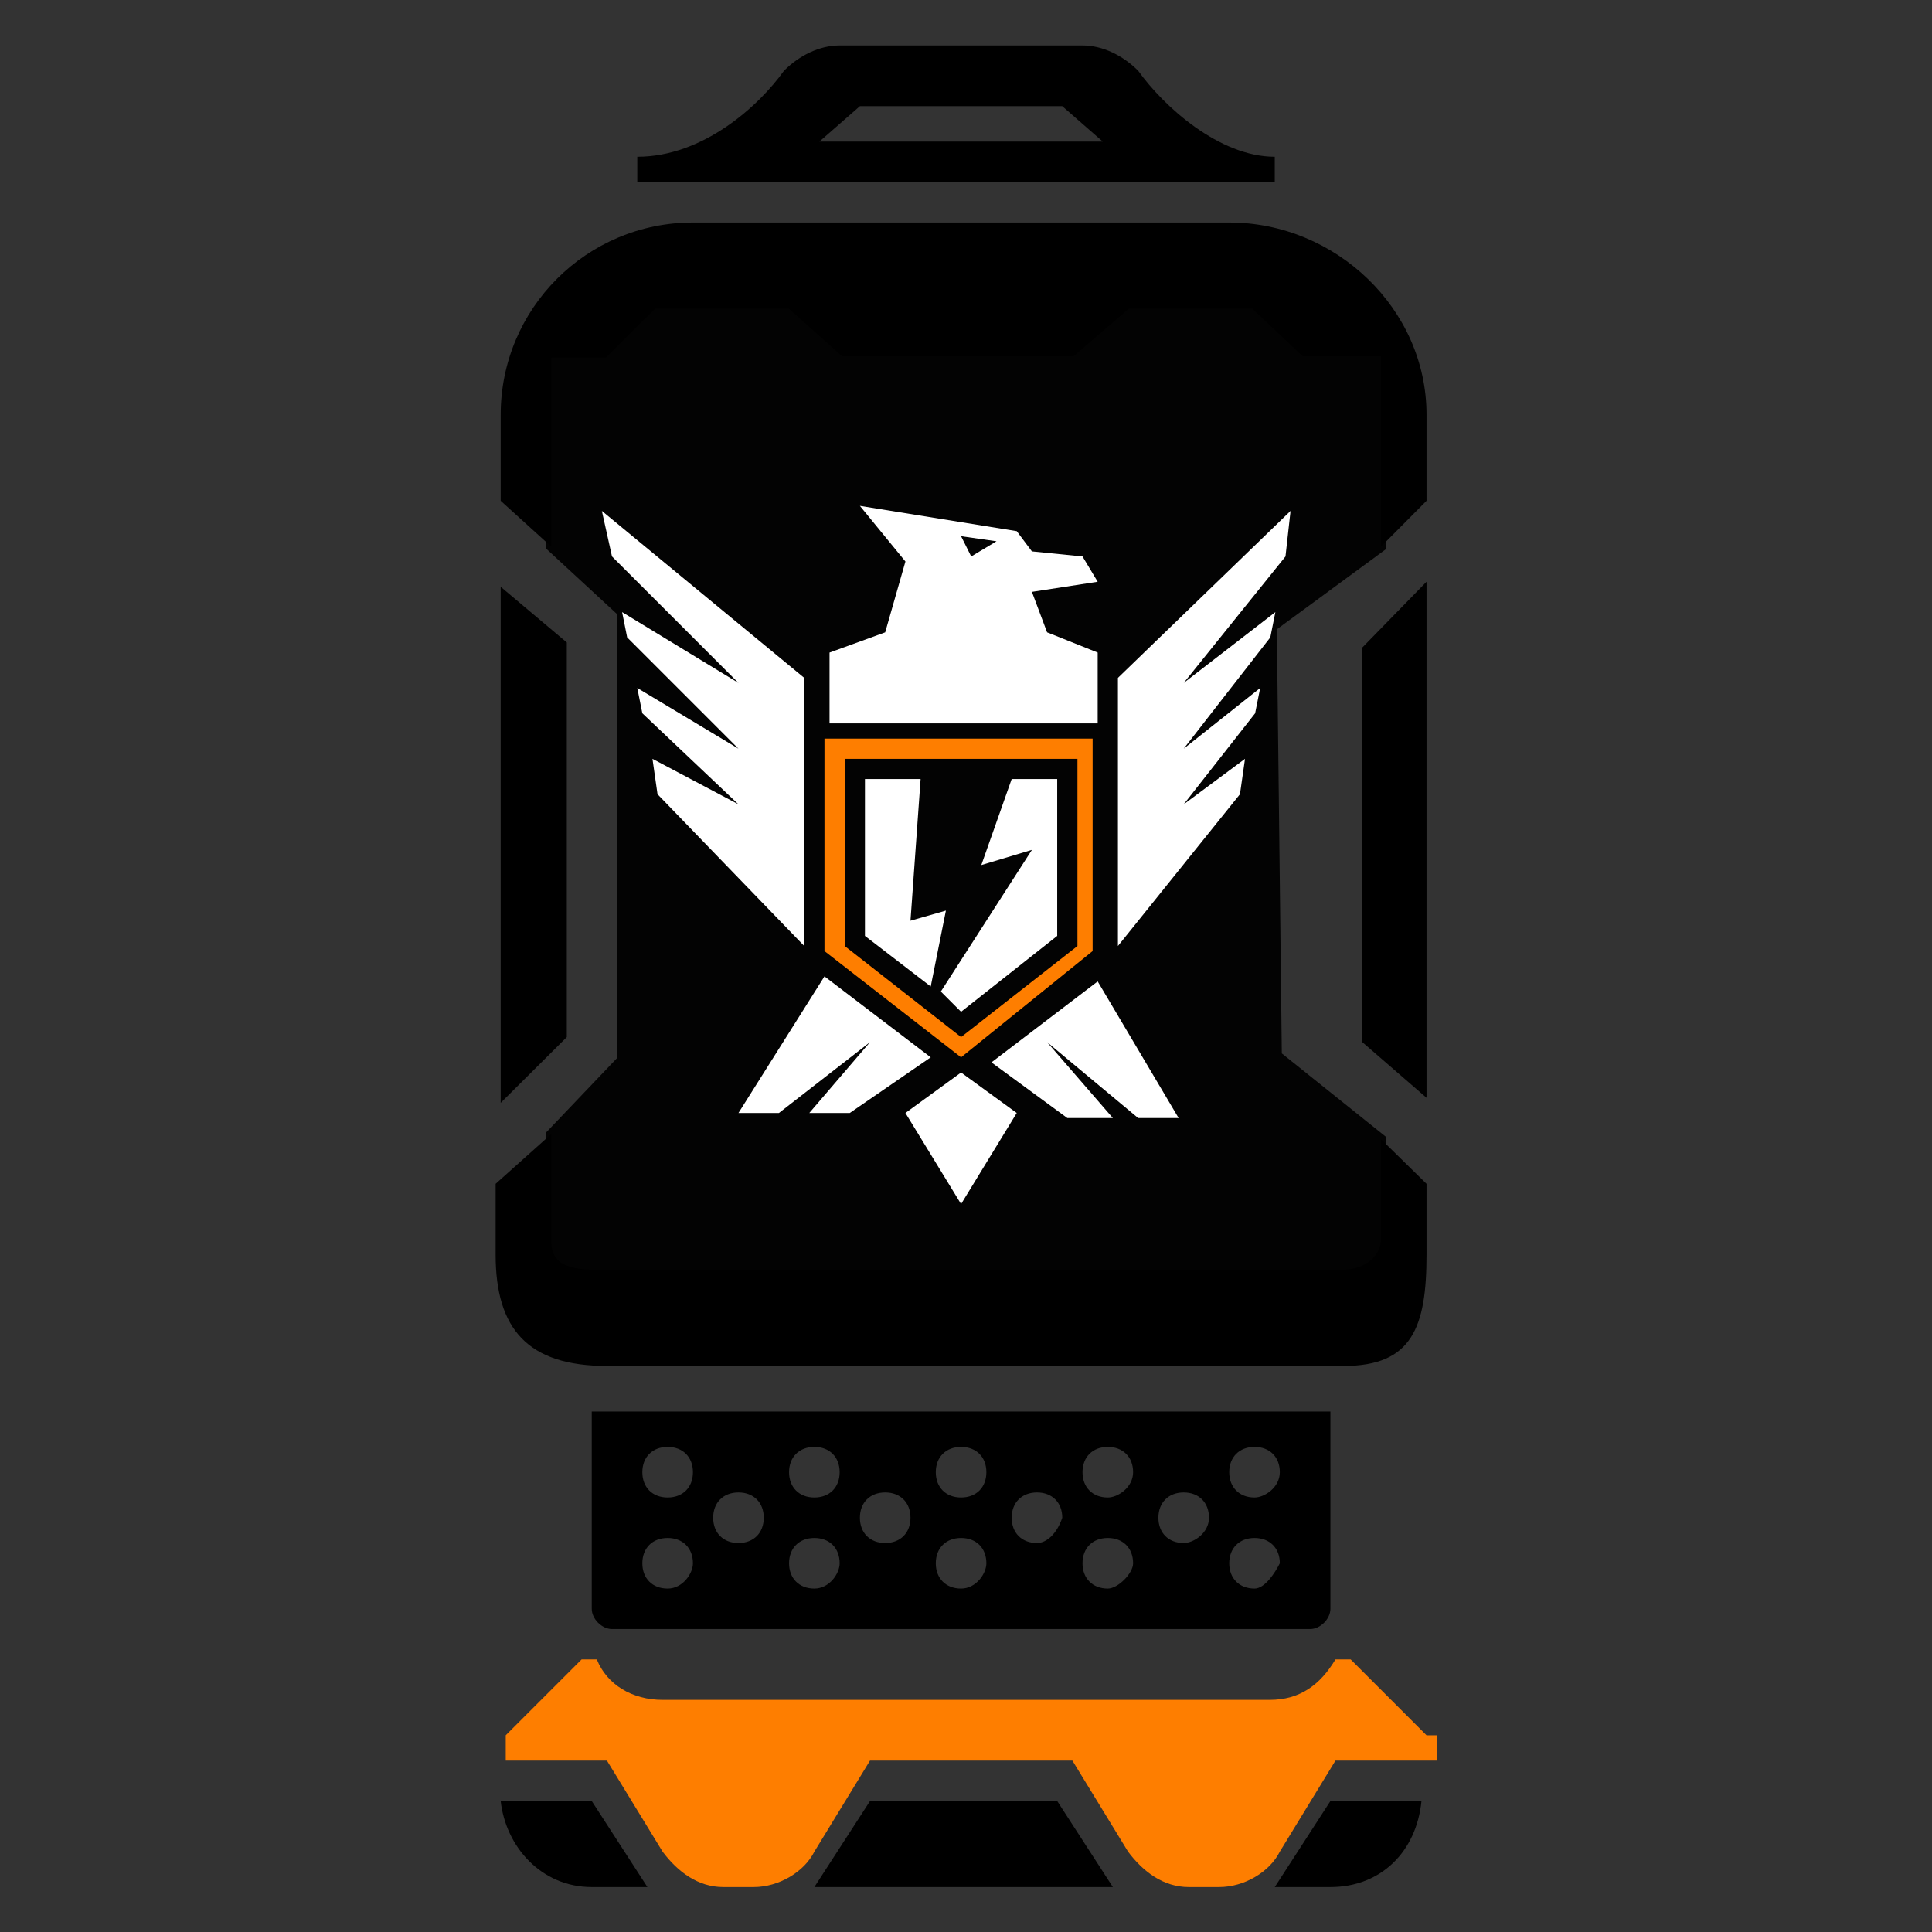 <?xml version="1.0" encoding="UTF-8" standalone="no"?>
<!-- Generator: Adobe Illustrator 22.1.0, SVG Export Plug-In . SVG Version: 6.00 Build 0)  -->

<svg
   version="1.1"
   id="Layer_4_1_"
   x="0px"
   y="0px"
   viewBox="0 0 512 512"
   xml:space="preserve"
   sodipodi:docname="Phoenix_Kit.svg"
   width="512"
   height="512"
   inkscape:version="1.2.2 (732a01da63, 2022-12-09)"
   xmlns:inkscape="http://www.inkscape.org/namespaces/inkscape"
   xmlns:sodipodi="http://sodipodi.sourceforge.net/DTD/sodipodi-0.dtd"
   xmlns="http://www.w3.org/2000/svg"
   xmlns:svg="http://www.w3.org/2000/svg"><rect x="0" y="0" width="512" height="512" fill="#333333" stroke="none"/><defs
   id="defs47" /><sodipodi:namedview
   id="namedview45"
   pagecolor="#ffffff"
   bordercolor="#666666"
   borderopacity="1.0"
   inkscape:pageshadow="2"
   inkscape:pageopacity="0"
   inkscape:pagecheckerboard="0"
   showgrid="false"
   inkscape:zoom="1.6076602"
   inkscape:cx="160.17066"
   inkscape:cy="232.94724"
   inkscape:window-width="2560"
   inkscape:window-height="1361"
   inkscape:window-x="-9"
   inkscape:window-y="-9"
   inkscape:window-maximized="1"
   inkscape:current-layer="Layer_4_1_"
   inkscape:showpageshadow="2"
   inkscape:deskcolor="#d1d1d1" />
<style
   type="text/css"
   id="style2">
	.st0{fill:#241C1C;}
	.st1{fill:#FE7E00;}
</style>



















<g
   id="g4563"
   transform="matrix(2.605,0,0,2.605,-55.084,-211.126)"><path
     style="fill:#030303;fill-opacity:1;stroke:#030303;stroke-width:1px;stroke-linecap:butt;stroke-linejoin:miter;stroke-opacity:1"
     d="m 77.221,136.655 7.217,6.665 v 45.543 l -7.217,7.57 -0.572,11.848 3.27,4.395 80.124,-0.92 1.607,-4.608 v -10.204 l -10.601,-8.49 -0.511,-43.639 11.112,-8.161 -9e-5,-19.377 h -7.989 l -5.126,-4.842 h -12.533 l -5.616,4.842 H 106.809 l -5.42,-4.842 H 87.806 l -5.022,4.996 h -5.563 z"
     id="path4327" /><g
     id="g1207"
     transform="matrix(5.147,0,0,5.147,23.698,84.125)"><path
       class="st0"
       d="M 26.431,12.2 V 20 l 1.269,1.1 V 10.9 Z"
       id="path4"
       style="fill:#000000;fill-opacity:1;stroke-width:0.891"
       sodipodi:nodetypes="ccccc" /><path
       class="st0"
       d="m 10.707,19.9 c 0,-2.6 0,-5.2 0,-7.8 L 9.4,11 v 10.2 l 1.307,-1.3 c 0,0.1 0,0.1 0,0 z"
       id="path6"
       style="fill:#000000;fill-opacity:1;stroke-width:0.933"
       sodipodi:nodetypes="cccccc" /><path
       class="st0"
       d="M 23.8,3.8 H 13.2 c -2.1,0 -3.8,1.7 -3.8,3.8 v 1.7 l 0.998,0.905 6.4e-5,-3.734 h 1.081 L 12.454,5.5 h 2.639 l 1.053,0.941 h 4.581 L 21.818,5.5 h 2.435 l 0.996,0.941 h 1.552 l 1.7e-5,3.764 L 27.7,9.3 27.7,7.6 C 27.7,5.5 25.9,3.8 23.8,3.8 Z"
       id="path8"
       style="fill:#000000;fill-opacity:1"
       sodipodi:nodetypes="sssccccccccccccccss" /><path
       class="st0"
       d="m 26.8,23.9 c 0,0.3 -0.286,0.6 -0.785,0.6 H 11.302 c -0.735,0 -0.904,-0.212 -0.904,-0.6 V 21.818 L 9.3,22.8 v 1.4 c 0,1.478 0.643,2.2 2.2,2.2 h 14.564 c 1.349,0 1.636,-0.762 1.636,-2.2 v -1.4 l -0.9,-0.882 z"
       id="path10"
       style="fill:#000000;fill-opacity:1"
       sodipodi:nodetypes="ssssccssssccs" /><path
       class="st0"
       d="M 22,0.8 C 21.7,0.5 21.3,0.3 20.9,0.3 H 18.5 16.1 C 15.7,0.3 15.3,0.5 15,0.8 14.5,1.5 13.4,2.5 12.1,2.5 V 3 h 6.3 6.3 V 2.5 c -1.1,0 -2.2,-1 -2.7,-1.7 z m -6.3,1.4 0.8,-0.7 h 4 l 0.8,0.7 z"
       id="path12"
       style="fill:#000000;fill-opacity:1" /><path
       class="st0"
       d="m 11.2,27.3 v 3.9 c 0,0.2 0.2,0.4 0.4,0.4 h 13.8 c 0.2,0 0.4,-0.2 0.4,-0.4 v -3.9 z m 1.5,3.5 c -0.3,0 -0.5,-0.2 -0.5,-0.5 0,-0.3 0.2,-0.5 0.5,-0.5 0.3,0 0.5,0.2 0.5,0.5 0,0.2 -0.2,0.5 -0.5,0.5 z m 0,-1.8 c -0.3,0 -0.5,-0.2 -0.5,-0.5 0,-0.3 0.2,-0.5 0.5,-0.5 0.3,0 0.5,0.2 0.5,0.5 0,0.3 -0.2,0.5 -0.5,0.5 z m 1.4,0.9 c -0.3,0 -0.5,-0.2 -0.5,-0.5 0,-0.3 0.2,-0.5 0.5,-0.5 0.3,0 0.5,0.2 0.5,0.5 0,0.3 -0.2,0.5 -0.5,0.5 z m 1.5,0.9 c -0.3,0 -0.5,-0.2 -0.5,-0.5 0,-0.3 0.2,-0.5 0.5,-0.5 0.3,0 0.5,0.2 0.5,0.5 0,0.2 -0.2,0.5 -0.5,0.5 z m 0,-1.8 c -0.3,0 -0.5,-0.2 -0.5,-0.5 0,-0.3 0.2,-0.5 0.5,-0.5 0.3,0 0.5,0.2 0.5,0.5 0,0.3 -0.2,0.5 -0.5,0.5 z m 1.4,0.9 c -0.3,0 -0.5,-0.2 -0.5,-0.5 0,-0.3 0.2,-0.5 0.5,-0.5 0.3,0 0.5,0.2 0.5,0.5 0,0.3 -0.2,0.5 -0.5,0.5 z m 1.5,0.9 c -0.3,0 -0.5,-0.2 -0.5,-0.5 0,-0.3 0.2,-0.5 0.5,-0.5 0.3,0 0.5,0.2 0.5,0.5 0,0.2 -0.2,0.5 -0.5,0.5 z m 0,-1.8 C 18.2,29 18,28.8 18,28.5 18,28.2 18.2,28 18.5,28 c 0.3,0 0.5,0.2 0.5,0.5 0,0.3 -0.2,0.5 -0.5,0.5 z m 1.5,0.9 c -0.3,0 -0.5,-0.2 -0.5,-0.5 0,-0.3 0.2,-0.5 0.5,-0.5 0.3,0 0.5,0.2 0.5,0.5 -0.1,0.3 -0.3,0.5 -0.5,0.5 z m 1.4,0.9 c -0.3,0 -0.5,-0.2 -0.5,-0.5 0,-0.3 0.2,-0.5 0.5,-0.5 0.3,0 0.5,0.2 0.5,0.5 0,0.2 -0.3,0.5 -0.5,0.5 z m 0,-1.8 c -0.3,0 -0.5,-0.2 -0.5,-0.5 0,-0.3 0.2,-0.5 0.5,-0.5 0.3,0 0.5,0.2 0.5,0.5 0,0.3 -0.3,0.5 -0.5,0.5 z m 1.5,0.9 c -0.3,0 -0.5,-0.2 -0.5,-0.5 0,-0.3 0.2,-0.5 0.5,-0.5 0.3,0 0.5,0.2 0.5,0.5 0,0.3 -0.3,0.5 -0.5,0.5 z m 1.4,0.9 c -0.3,0 -0.5,-0.2 -0.5,-0.5 0,-0.3 0.2,-0.5 0.5,-0.5 0.3,0 0.5,0.2 0.5,0.5 -0.1,0.2 -0.3,0.5 -0.5,0.5 z m 0,-1.8 c -0.3,0 -0.5,-0.2 -0.5,-0.5 0,-0.3 0.2,-0.5 0.5,-0.5 0.3,0 0.5,0.2 0.5,0.5 0,0.3 -0.3,0.5 -0.5,0.5 z"
       id="path14"
       style="fill:#000000;fill-opacity:1" /><path
       class="st0"
       d="m 25.8,35 -1.1,1.7 h 1.1 c 1,0 1.7,-0.7 1.8,-1.7 z"
       id="path16"
       style="fill:#000000;fill-opacity:1"
       sodipodi:nodetypes="ccscc" /><path
       class="st0"
       d="M 15.6,36.7 21.5,36.7 20.4,35 h -3.7 z"
       id="path18"
       style="fill:#000000;fill-opacity:1"
       sodipodi:nodetypes="ccccc" /><path
       class="st0"
       d="M 11.2,35 H 9.4 c 0.1,0.9 0.8,1.7 1.8,1.7 l 1.1,-5.6e-5 z"
       id="path20"
       style="fill:#000000;fill-opacity:1"
       sodipodi:nodetypes="ccscc" /><path
       class="st1"
       d="M 27.7,33.7 26.2,32.2 H 25.9 C 25.6,32.7 25.2,33 24.6,33 h -12 C 12,33 11.5,32.7 11.3,32.2 H 11 l -1.5,1.5 v 0.5 h 2 l 1.1,1.8 c 0.3,0.4 0.7,0.7 1.2,0.7 h 0.3 v 0 h 0.3 c 0.5,0 1,-0.3 1.2,-0.7 l 1.1,-1.8 h 4 l 1.1,1.8 c 0.3,0.4 0.7,0.7 1.2,0.7 h 0.6 c 0.5,0 1,-0.3 1.2,-0.7 l 1.1,-1.8 h 2 v -0.5 z"
       id="path22"
       sodipodi:nodetypes="cccssccccccsccsccccccccccc" /><g
       id="g26">
	<path
   class="st1"
   d="M 18.5,20.3 15.8,18.2 V 14 h 5.3 v 4.2 z m -2.3,-2.2 2.3,1.8 2.3,-1.8 v -3.7 h -4.6 z"
   id="path24" />
</g><polygon
       class="st0"
       points="17.9,18.9 18.2,17.4 17.5,17.6 17.7,14.8 16.6,14.8 16.6,17.9 "
       id="polygon28"
       style="fill:#ffffff;fill-opacity:1" /><polygon
       class="st0"
       points="19.9,16.2 18.1,19 18.5,19.4 20.4,17.9 20.4,14.8 19.5,14.8 18.9,16.5 "
       id="polygon30"
       style="fill:#ffffff;fill-opacity:1" /><polygon
       class="st0"
       points="19.6,21.4 18.5,20.6 17.4,21.4 18.5,23.2 "
       id="polygon32"
       style="fill:#ffffff;fill-opacity:1" /><polygon
       class="st0"
       points="14.9,21.4 16.7,20 15.5,21.4 16.3,21.4 17.9,20.3 15.8,18.7 14.1,21.4 "
       id="polygon34"
       style="fill:#ffffff;fill-opacity:1" /><polygon
       class="st0"
       points="22,21.5 20.2,20 21.5,21.5 20.6,21.5 19.1,20.4 21.2,18.8 22.8,21.5 "
       id="polygon36"
       style="fill:#ffffff;fill-opacity:1" /><polygon
       class="st0"
       points="12.5,15.1 15.4,18.1 15.4,12.8 11.4,9.5 11.6,10.4 14.1,12.9 11.8,11.5 11.9,12 14.1,14.2 12.1,13 12.2,13.5 14.1,15.3 12.4,14.4 "
       id="polygon38"
       style="fill:#ffffff;fill-opacity:1" /><path
       id="polygon40"
       style="fill:#ffffff"
       class="st0"
       d="M 24.012,15.1 21.6,18.1 v -5.3 l 3.412,-3.3 -0.1,0.9 -2.012,2.5 1.812,-1.4 -0.1,0.5 L 22.9,14.2 24.412,13 l -0.1,0.5 L 22.9,15.3 24.112,14.4 Z"
       sodipodi:nodetypes="cccccccccccccc" /><path
       class="st0"
       d="m 19.9,11.1 1.3,-0.2 -0.3,-0.5 -1,-0.1 -0.3,-0.4 -3.1,-0.5 0.9,1.1 -0.4,1.4 -1.1,0.4 v 1.4 h 5.3 v -1.4 l -1,-0.4 z m -1.2,-0.7 -0.2,-0.4 0.7,0.1 z"
       id="path42"
       style="fill:#ffffff;fill-opacity:1" /></g></g></svg>
